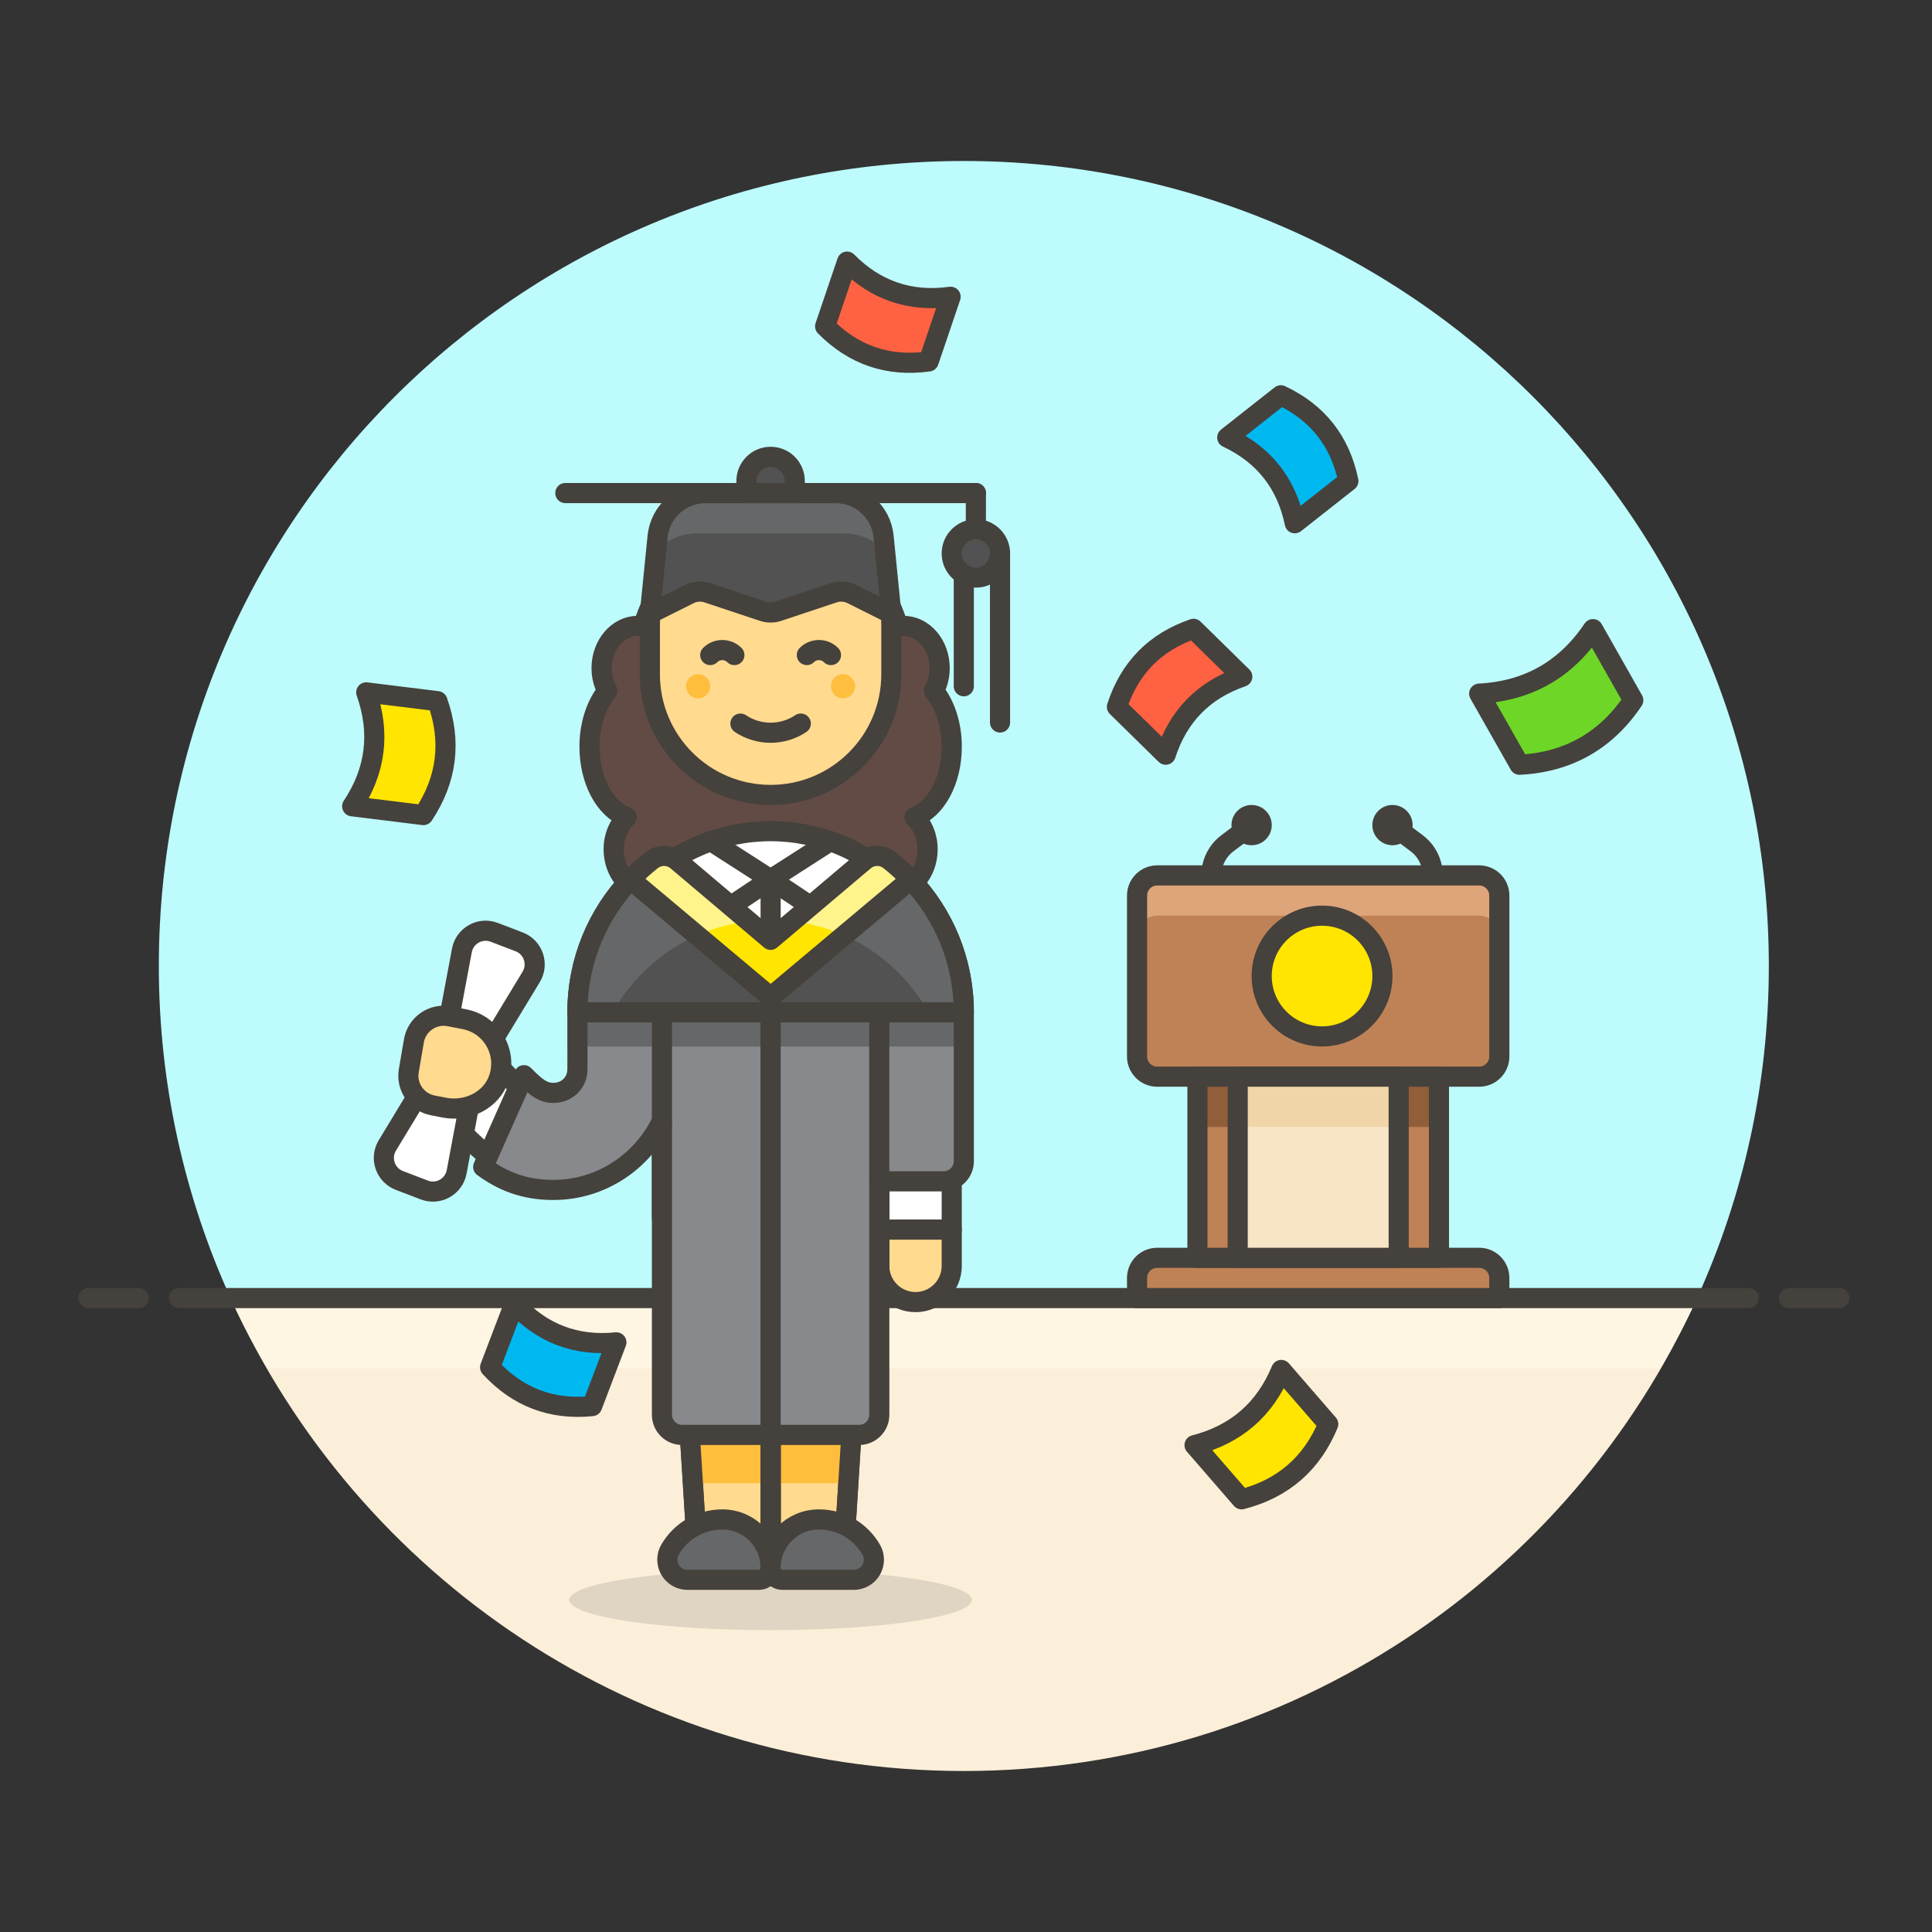 <?xml version="1.0" encoding="utf-8"?>
<!-- Generator: Adobe Illustrator 21.0.0, SVG Export Plug-In . SVG Version: 6.00 Build 0)  -->
<svg version="1.1" id="Layer_1" xmlns="http://www.w3.org/2000/svg" xmlns:xlink="http://www.w3.org/1999/xlink" x="0px" y="0px"
	 width="96px" height="96px" viewBox="0 0 96 96" enable-background="new 0 0 96 96" xml:space="preserve">
<rect x="0" y="0" width="96" height="96" fill="#333333" stroke="none"/>
<g>
	<g>
		<path fill="#BDFBFC" d="M87.892,48c0-22.091-17.909-40-40-40s-40,17.909-40,40c0,5.885,1.282,11.468,3.564,16.5h72.872
			C86.61,59.468,87.892,53.885,87.892,48z"/>
		<path fill="#FCEFD9" d="M11.455,64.5C17.741,78.357,31.685,88,47.891,88c16.206,0,30.151-9.643,36.436-23.5H11.455z"/>
		<path fill="#FFF5E3" d="M82.499,68c0.659-1.137,1.282-2.296,1.829-3.5H11.455c0.546,1.204,1.17,2.363,1.829,3.5H82.499z"/>
	</g>
	<g>
		
			<line fill="none" stroke="#45413C" stroke-linecap="round" stroke-linejoin="round" stroke-miterlimit="10" x1="8.892" y1="64.5" x2="86.892" y2="64.5"/>
		
			<line fill="none" stroke="#45413C" stroke-linecap="round" stroke-linejoin="round" stroke-miterlimit="10" x1="4.391" y1="64.5" x2="6.891" y2="64.5"/>
		
			<line fill="none" stroke="#45413C" stroke-linecap="round" stroke-linejoin="round" stroke-miterlimit="10" x1="88.892" y1="64.5" x2="91.392" y2="64.5"/>
	</g>
</g>
<g>
	<ellipse opacity="0.15" fill="#45413C" cx="38.291" cy="79.5" rx="10" ry="1.5"/>
	<path fill="#614B44" d="M36.365,47.475c0.614,0.27,1.258,0.425,1.927,0.425c0.668,0,1.312-0.155,1.927-0.425
		c0.432,0.632,1.022,1.025,1.673,1.025c1.325,0,2.4-1.612,2.4-3.6c0-0.207-0.018-0.407-0.041-0.605c0.014,0,0.027,0.005,0.041,0.005
		c0.994,0,1.8-0.94,1.8-2.1c0-0.647-0.256-1.219-0.651-1.604c1.06-0.374,1.851-1.793,1.851-3.496c0-1.122-0.35-2.112-0.886-2.772
		c0.179-0.326,0.286-0.712,0.286-1.128c0-1.16-0.806-2.1-1.8-2.1c-0.085,0-0.167,0.016-0.25,0.029
		c-1.213-3.587-3.601-6.029-6.35-6.029s-5.138,2.442-6.35,6.029c-0.082-0.013-0.164-0.029-0.25-0.029c-0.994,0-1.8,0.94-1.8,2.1
		c0,0.416,0.107,0.802,0.286,1.128c-0.537,0.66-0.886,1.65-0.886,2.772c0,1.704,0.791,3.123,1.851,3.496
		c-0.395,0.385-0.651,0.957-0.651,1.604c0,1.16,0.806,2.1,1.8,2.1c0.014,0,0.027-0.004,0.041-0.005
		c-0.022,0.198-0.041,0.398-0.041,0.605c0,1.988,1.075,3.6,2.4,3.6C35.343,48.5,35.932,48.107,36.365,47.475z"/>
	<path fill="none" stroke="#45413C" stroke-linecap="round" stroke-linejoin="round" stroke-miterlimit="10" d="M36.365,47.475
		c0.614,0.27,1.258,0.425,1.927,0.425c0.668,0,1.312-0.155,1.927-0.425c0.432,0.632,1.022,1.025,1.673,1.025
		c1.325,0,2.4-1.612,2.4-3.6c0-0.207-0.018-0.407-0.041-0.605c0.014,0,0.027,0.005,0.041,0.005c0.994,0,1.8-0.94,1.8-2.1
		c0-0.647-0.256-1.219-0.651-1.604c1.06-0.374,1.851-1.793,1.851-3.496c0-1.122-0.35-2.112-0.886-2.772
		c0.179-0.326,0.286-0.712,0.286-1.128c0-1.16-0.806-2.1-1.8-2.1c-0.085,0-0.167,0.016-0.25,0.029
		c-1.213-3.587-3.601-6.029-6.35-6.029s-5.138,2.442-6.35,6.029c-0.082-0.013-0.164-0.029-0.25-0.029c-0.994,0-1.8,0.94-1.8,2.1
		c0,0.416,0.107,0.802,0.286,1.128c-0.537,0.66-0.886,1.65-0.886,2.772c0,1.704,0.791,3.123,1.851,3.496
		c-0.395,0.385-0.651,0.957-0.651,1.604c0,1.16,0.806,2.1,1.8,2.1c0.014,0,0.027-0.004,0.041-0.005
		c-0.022,0.198-0.041,0.398-0.041,0.605c0,1.988,1.075,3.6,2.4,3.6C35.343,48.5,35.932,48.107,36.365,47.475z"/>
	<path fill="#FFDA8F" stroke="#45413C" stroke-linecap="round" stroke-linejoin="round" stroke-miterlimit="10" d="M32.291,33.5
		c0,3.314,2.686,6,6,6c3.314,0,6-2.686,6-6v-2.4c0-3.314-2.686-6-6-6c-3.314,0-6,2.686-6,6V33.5z"/>
	<circle fill="#FFBE3D" cx="34.689" cy="34.1" r="0.6"/>
	<circle fill="#FFBE3D" cx="41.889" cy="34.1" r="0.6"/>
	<path fill="none" stroke="#45413C" stroke-linecap="round" stroke-linejoin="round" stroke-miterlimit="10" d="M36.791,35.955
		c0.908,0.606,2.092,0.606,3,0"/>
	<path fill="none" stroke="#45413C" stroke-linecap="round" stroke-linejoin="round" stroke-miterlimit="10" d="M35.291,32.549
		c0.331-0.331,0.869-0.331,1.2,0"/>
	<path fill="none" stroke="#45413C" stroke-linecap="round" stroke-linejoin="round" stroke-miterlimit="10" d="M40.091,32.549
		c0.331-0.331,0.869-0.331,1.2,0"/>
	<path fill="#525252" d="M41.519,24.5h-6.456c-1.233,0-2.265,0.934-2.388,2.161L32.291,30.5l1.955-0.978
		c0.285-0.142,0.614-0.166,0.916-0.065l2.749,0.916c0.246,0.082,0.513,0.082,0.759,0l2.749-0.916
		c0.302-0.101,0.631-0.077,0.916,0.065l1.955,0.978l-0.384-3.839C43.785,25.434,42.752,24.5,41.519,24.5z"/>
	<path fill="#656769" d="M34.682,26.5h7.219c0.834,0,1.585,0.342,2.079,0.883l-0.072-0.722c-0.123-1.227-1.155-2.161-2.388-2.161
		h-6.456c-1.233,0-2.265,0.934-2.388,2.161l-0.072,0.722C33.097,26.842,33.849,26.5,34.682,26.5z"/>
	<path fill="none" stroke="#45413C" stroke-linecap="round" stroke-linejoin="round" stroke-miterlimit="10" d="M41.519,24.5h-6.456
		c-1.233,0-2.265,0.934-2.388,2.161L32.291,30.5l1.955-0.978c0.285-0.142,0.614-0.166,0.916-0.065l2.749,0.916
		c0.246,0.082,0.513,0.082,0.759,0l2.749-0.916c0.302-0.101,0.631-0.077,0.916,0.065l1.955,0.978l-0.384-3.839
		C43.785,25.434,42.752,24.5,41.519,24.5z"/>
	
		<line fill="none" stroke="#45413C" stroke-linecap="round" stroke-linejoin="round" stroke-miterlimit="10" x1="28.091" y1="24.5" x2="48.491" y2="24.5"/>
	<path fill="#525252" stroke="#45413C" stroke-linecap="round" stroke-linejoin="round" stroke-miterlimit="10" d="M39.491,23.9
		c0-0.663-0.537-1.2-1.2-1.2c-0.663,0-1.2,0.537-1.2,1.2v0.6h2.4V23.9z"/>
	
		<line fill="none" stroke="#45413C" stroke-linecap="round" stroke-linejoin="round" stroke-miterlimit="10" x1="49.691" y1="35.9" x2="49.691" y2="27.5"/>
	
		<line fill="none" stroke="#45413C" stroke-linecap="round" stroke-linejoin="round" stroke-miterlimit="10" x1="47.891" y1="34.1" x2="47.891" y2="28.536"/>
	
		<line fill="none" stroke="#45413C" stroke-linecap="round" stroke-linejoin="round" stroke-miterlimit="10" x1="48.491" y1="26.3" x2="48.491" y2="24.5"/>
	
		<circle fill="#525252" stroke="#45413C" stroke-linecap="round" stroke-linejoin="round" stroke-miterlimit="10" cx="48.491" cy="27.5" r="1.2"/>
	<polygon fill="#FFDA8F" stroke="#45413C" stroke-linecap="round" stroke-linejoin="round" stroke-miterlimit="10" points="
		38.291,77.9 41.891,77.9 42.491,68.3 38.291,68.3 	"/>
	<polygon fill="#FFBE3D" points="38.291,73.7 38.291,68.3 42.491,68.3 42.154,73.7 	"/>
	<polygon fill="none" stroke="#45413C" stroke-linecap="round" stroke-linejoin="round" stroke-miterlimit="10" points="
		38.291,77.9 41.891,77.9 42.491,68.3 38.291,68.3 	"/>
	<polygon fill="#FFDA8F" stroke="#45413C" stroke-linecap="round" stroke-linejoin="round" stroke-miterlimit="10" points="
		38.291,77.9 34.691,77.9 34.091,68.3 38.291,68.3 	"/>
	<polygon fill="#FFBE3D" points="38.291,73.7 38.291,68.3 34.091,68.3 34.429,73.7 	"/>
	<polygon fill="none" stroke="#45413C" stroke-linecap="round" stroke-linejoin="round" stroke-miterlimit="10" points="
		38.291,77.9 34.691,77.9 34.091,68.3 38.291,68.3 	"/>
	
		<line fill="none" stroke="#45413C" stroke-linecap="round" stroke-linejoin="round" stroke-miterlimit="10" x1="38.291" y1="68.3" x2="38.291" y2="77.9"/>
	<path fill="#656769" stroke="#45413C" stroke-linecap="round" stroke-linejoin="round" stroke-miterlimit="10" d="M34.159,78.5
		c-0.357,0-0.687-0.191-0.866-0.5c-0.179-0.309-0.179-0.691,0-1c0.519-0.897,1.488-1.5,2.599-1.5c1.326,0,2.4,1.075,2.4,2.4
		c0,0.331-0.269,0.6-0.6,0.6H34.159z"/>
	<path fill="#656769" stroke="#45413C" stroke-linecap="round" stroke-linejoin="round" stroke-miterlimit="10" d="M42.424,78.5
		c0.357,0,0.687-0.191,0.866-0.5c0.179-0.309,0.179-0.691,0-1c-0.519-0.897-1.488-1.5-2.599-1.5c-1.326,0-2.4,1.075-2.4,2.4
		c0,0.331,0.269,0.6,0.6,0.6H42.424z"/>
	<path fill="#FFFFFF" stroke="#45413C" stroke-linecap="round" stroke-linejoin="round" stroke-miterlimit="10" d="M47.291,50.3
		c0-4.971-4.029-9-9-9c-4.971,0-9,4.029-9,9v3.3h14.4v7.5h3.6V50.3z"/>
	
		<line fill="none" stroke="#45413C" stroke-linecap="round" stroke-linejoin="round" stroke-miterlimit="10" x1="32.891" y1="60.5" x2="32.891" y2="48.5"/>
	
		<line fill="none" stroke="#45413C" stroke-linecap="round" stroke-linejoin="round" stroke-miterlimit="10" x1="43.691" y1="60.5" x2="43.691" y2="48.5"/>
	
		<line fill="none" stroke="#45413C" stroke-linecap="round" stroke-linejoin="round" stroke-miterlimit="10" x1="38.293" y1="43.7" x2="38.291" y2="56.9"/>
	<path fill="#FFFFFF" stroke="#45413C" stroke-linecap="round" stroke-linejoin="round" stroke-miterlimit="10" d="M36.309,45.022
		l1.983-1.321L38.29,43.7l0.001-0.001l-2.959-1.901c-0.639,0.222-1.245,0.515-1.809,0.868L36.309,45.022z"/>
	<path fill="#FFFFFF" stroke="#45413C" stroke-linecap="round" stroke-linejoin="round" stroke-miterlimit="10" d="M40.274,45.022
		l-1.983-1.321l0.002-0.001l-0.002-0.001l2.959-1.901c0.639,0.222,1.245,0.515,1.809,0.868L40.274,45.022z"/>
	<path fill="#FFDA8F" stroke="#45413C" stroke-linecap="round" stroke-linejoin="round" stroke-miterlimit="10" d="M43.691,62.9
		c0,0.994,0.806,1.8,1.8,1.8c0.994,0,1.8-0.806,1.8-1.8v-1.8h-3.6V62.9z"/>
	<path fill="#FFDA8F" stroke="#45413C" stroke-linecap="round" stroke-linejoin="round" stroke-miterlimit="10" d="M32.891,52.001
		c0,0,0,0.72,0,1.128c0,2.937-2.371,5.398-5.4,5.398c-2.685,0-3.864-1.626-5.773-3.534c-0.703-0.703-0.703-1.842,0-2.545
		c0.703-0.703,1.842-0.703,2.545,0c1.545,1.545,2.067,2.458,3.227,2.458c1.057,0,1.8-0.812,1.8-1.775
		c0-0.37,0.002-1.128,0.002-1.128H32.891z"/>
	<path fill="#FFFFFF" stroke="#45413C" stroke-linecap="round" stroke-linejoin="round" stroke-miterlimit="10" d="M24.264,52.447
		c1.545,1.545,2.067,2.458,3.227,2.458c1.057,0,1.8-0.812,1.8-1.775c0-0.37,0.002-1.128,0.002-1.128h3.598c0,0,0,0.72,0,1.128
		c0,2.937-2.371,5.398-5.4,5.398c-2.685,0-3.864-1.626-5.773-3.534L24.264,52.447z"/>
	<path fill="#87898C" d="M31.329,43.696c-1.634,1.72-2.638,4.043-2.638,6.604v1.8h0.003l-0.003,1.03c0,0.67-0.515,1.175-1.2,1.175
		c-0.5,0-0.844-0.253-1.455-0.88l-2.026,4.559c0.937,0.684,2.005,1.143,3.482,1.143c2.386,0,4.434-1.41,5.4-3.43V70.3
		c0,0.552,0.448,1,1,1h4.4V49.54L31.329,43.696z"/>
	<path fill="#656769" d="M31.329,43.696c-1.634,1.72-2.638,4.043-2.638,6.604v1.701h9.6V49.54L31.329,43.696z"/>
	<path fill="none" stroke="#45413C" stroke-linecap="round" stroke-linejoin="round" stroke-miterlimit="10" d="M31.329,43.696
		c-1.634,1.72-2.638,4.043-2.638,6.604v1.8h0.003l-0.003,1.03c0,0.67-0.515,1.175-1.2,1.175c-0.5,0-0.844-0.253-1.455-0.88
		l-2.026,4.559c0.937,0.684,2.005,1.143,3.482,1.143c2.386,0,4.434-1.41,5.4-3.43V70.3c0,0.552,0.448,1,1,1h4.4V49.54L31.329,43.696
		z"/>
	<g>
		<path fill="#87898C" d="M45.254,43.696l-6.962,5.844V71.3h4.4c0.552,0,1-0.448,1-1V58.7h3.2c0.552,0,1-0.448,1-1v-7.4
			C47.891,47.74,46.888,45.416,45.254,43.696z"/>
	</g>
	<path fill="#656769" d="M45.254,43.696l-6.962,5.844v2.461h9.6V50.3C47.891,47.74,46.888,45.416,45.254,43.696z"/>
	<g>
		<path fill="none" stroke="#45413C" stroke-linecap="round" stroke-linejoin="round" stroke-miterlimit="10" d="M45.254,43.696
			l-6.962,5.844v0.76v21h4.4c0.552,0,1-0.448,1-1V58.7h3.2c0.552,0,1-0.448,1-1v-7.4C47.891,47.74,46.888,45.416,45.254,43.696z"/>
	</g>
	
		<line fill="none" stroke="#45413C" stroke-linecap="round" stroke-linejoin="round" stroke-miterlimit="10" x1="32.891" y1="48.5" x2="32.891" y2="55.7"/>
	
		<line fill="none" stroke="#45413C" stroke-linecap="round" stroke-linejoin="round" stroke-miterlimit="10" x1="43.691" y1="48.5" x2="43.691" y2="58.7"/>
	<path fill="#525252" d="M38.291,49.54c0,0-3.909-3.281-6.959-5.841C29.7,45.42,28.691,47.74,28.691,50.3h19.2
		c0-2.56-1.008-4.88-2.641-6.601L38.291,49.54z"/>
	<path fill="#656769" d="M46.138,50.3h1.754c0-2.56-1.008-4.88-2.641-6.601l-3.311,2.779C43.717,47.268,45.19,48.615,46.138,50.3z"
		/>
	<path fill="#656769" d="M34.644,46.478c-1.073-0.901-2.244-1.883-3.311-2.779C29.7,45.42,28.691,47.74,28.691,50.3h1.754
		C31.393,48.615,32.866,47.268,34.644,46.478z"/>
	<path fill="none" stroke="#45413C" stroke-linecap="round" stroke-linejoin="round" stroke-miterlimit="10" d="M38.291,49.54
		c0,0-3.909-3.281-6.959-5.841C29.7,45.42,28.691,47.74,28.691,50.3h19.2c0-2.56-1.008-4.88-2.641-6.601L38.291,49.54z"/>
	<path fill="#FFE500" d="M31.333,43.699c3.049,2.559,6.959,5.841,6.959,5.841l6.959-5.841c-0.326-0.343-0.675-0.663-1.047-0.955
		c-0.374-0.294-0.9-0.283-1.263,0.024L38.291,46.7l-4.648-3.933c-0.362-0.306-0.89-0.317-1.263-0.023
		C32.008,43.036,31.659,43.356,31.333,43.699z"/>
	<path fill="#FFF48C" d="M41.939,46.478l3.311-2.779c-0.326-0.343-0.675-0.663-1.047-0.955c-0.374-0.294-0.9-0.284-1.263,0.024
		l-3.554,3.007C40.285,45.883,41.142,46.124,41.939,46.478z"/>
	<path fill="#FFF48C" d="M37.197,45.774l-3.554-3.007c-0.362-0.306-0.89-0.317-1.263-0.023c-0.372,0.292-0.722,0.612-1.047,0.955
		c1.067,0.896,2.237,1.878,3.311,2.779C35.441,46.124,36.298,45.883,37.197,45.774z"/>
	<path fill="none" stroke="#45413C" stroke-linecap="round" stroke-linejoin="round" stroke-miterlimit="10" d="M31.333,43.699
		c3.049,2.559,6.959,5.841,6.959,5.841l6.959-5.841c-0.326-0.343-0.675-0.663-1.047-0.955c-0.374-0.294-0.9-0.283-1.263,0.024
		L38.291,46.7l-4.648-3.933c-0.362-0.306-0.89-0.317-1.263-0.023C32.008,43.036,31.659,43.356,31.333,43.699z"/>
	<path fill="#FFFFFF" stroke="#45413C" stroke-linecap="round" stroke-linejoin="round" stroke-miterlimit="10" d="M22.691,58.23
		c-0.138,0.736-0.909,1.167-1.608,0.9l-1.237-0.473c-0.699-0.267-0.986-1.103-0.598-1.743l2.732-4.507l0.971-5.18
		c0.138-0.736,0.909-1.167,1.608-0.9l1.237,0.473c0.699,0.267,0.986,1.103,0.598,1.743l-2.732,4.507L22.691,58.23z"/>
	<path fill="#FFDA8F" stroke="#45413C" stroke-linecap="round" stroke-linejoin="round" stroke-miterlimit="10" d="M23.082,50.645
		c0.59,0.114,1.102,0.451,1.438,0.949c0.391,0.579,0.494,1.296,0.271,1.975c-0.361,1.101-1.574,1.689-2.712,1.469l-0.572-0.111
		c-0.802-0.155-1.332-0.922-1.194-1.727l0.253-1.479c0.142-0.83,0.938-1.381,1.764-1.221L23.082,50.645z"/>
	<path fill="none" stroke="#45413C" stroke-linecap="round" stroke-linejoin="round" stroke-miterlimit="10" d="M60.192,44.499v-1
		c0-0.63,0.296-1.222,0.8-1.6l1.2-0.9"/>
	<g>
		<path fill="#45413C" d="M62.192,39.999c-0.552,0-1,0.448-1,1c0,0.552,0.448,1,1,1s1-0.448,1-1
			C63.192,40.446,62.744,39.999,62.192,39.999L62.192,39.999z"/>
	</g>
	<path fill="none" stroke="#45413C" stroke-linecap="round" stroke-linejoin="round" stroke-miterlimit="10" d="M71.192,44.499v-1
		c0-0.63-0.296-1.222-0.8-1.6l-1.2-0.9"/>
	<g>
		<path fill="#45413C" d="M69.192,39.999c-0.552,0-1,0.448-1,1c0,0.552,0.448,1,1,1s1-0.448,1-1
			C70.192,40.446,69.744,39.999,69.192,39.999L69.192,39.999z"/>
	</g>
	<path fill="#BF8256" stroke="#45413C" stroke-linecap="round" stroke-linejoin="round" stroke-miterlimit="10" d="M73.5,62.5h-16
		c-0.552,0-1,0.448-1,1v1h18v-1C74.5,62.948,74.052,62.5,73.5,62.5z"/>
	<path fill="#BF8256" d="M73.5,43.499h-16c-0.552,0-1,0.448-1,1v8c0,0.552,0.448,1,1,1h16c0.552,0,1-0.448,1-1v-8
		C74.5,43.946,74.052,43.499,73.5,43.499z"/>
	<path fill="#DEA47A" d="M73.5,43.5h-16c-0.552,0-1,0.448-1,1v2c0-0.552,0.448-1,1-1h16c0.552,0,1,0.448,1,1v-2
		C74.5,43.948,74.052,43.5,73.5,43.5z"/>
	<path fill="none" stroke="#45413C" stroke-linecap="round" stroke-linejoin="round" stroke-miterlimit="10" d="M73.5,43.499h-16
		c-0.552,0-1,0.448-1,1v8c0,0.552,0.448,1,1,1h16c0.552,0,1-0.448,1-1v-8C74.5,43.946,74.052,43.499,73.5,43.499z"/>
	<rect x="59.5" y="53.499" fill="#BF8256" width="12" height="9.001"/>
	<rect x="59.5" y="53.499" fill="#915E3A" width="12" height="2.5"/>
	
		<rect x="59.5" y="53.499" fill="none" stroke="#45413C" stroke-linecap="round" stroke-linejoin="round" stroke-miterlimit="10" width="12" height="9.001"/>
	
		<circle fill="#FFE500" stroke="#45413C" stroke-linecap="round" stroke-linejoin="round" stroke-miterlimit="10" cx="65.692" cy="48.499" r="3"/>
	<rect x="61.5" y="53.499" fill="#F7E5C6" width="8" height="9.001"/>
	<rect x="61.5" y="53.5" fill="#F0D5A8" width="8" height="2.5"/>
	
		<rect x="61.5" y="53.499" fill="none" stroke="#45413C" stroke-linecap="round" stroke-linejoin="round" stroke-miterlimit="10" width="8" height="9.001"/>
	<path fill="#6DD627" stroke="#45413C" stroke-linecap="round" stroke-linejoin="round" stroke-miterlimit="10" d="M81.157,34.795
		c-1.35,2.011-3.235,3.079-5.653,3.205L73.5,34.467c2.419-0.126,4.303-1.195,5.654-3.206L81.157,34.795z"/>
	<path fill="#00B8F0" stroke="#45413C" stroke-linecap="round" stroke-linejoin="round" stroke-miterlimit="10" d="M63.644,19.642
		c1.829,0.861,2.947,2.281,3.356,4.261L64.337,26c-0.408-1.98-1.527-3.4-3.356-4.261L63.644,19.642z"/>
	<path fill="#00B8F0" stroke="#45413C" stroke-linecap="round" stroke-linejoin="round" stroke-miterlimit="10" d="M29.422,69.869
		c-2.011,0.202-3.701-0.441-5.069-1.929l1.206-3.168c1.368,1.488,3.058,2.131,5.069,1.929L29.422,69.869z"/>
	<path fill="#FF6242" stroke="#45413C" stroke-linecap="round" stroke-linejoin="round" stroke-miterlimit="10" d="M46.144,17.961
		c-2.006,0.275-3.72-0.307-5.144-1.746L42.091,13c1.424,1.439,3.138,2.022,5.144,1.746L46.144,17.961z"/>
	<path fill="#FF6242" stroke="#45413C" stroke-linecap="round" stroke-linejoin="round" stroke-miterlimit="10" d="M55.5,35.122
		c0.623-1.926,1.891-3.219,3.806-3.876l2.423,2.378c-1.915,0.658-3.183,1.95-3.806,3.876L55.5,35.122z"/>
	<path fill="#FFE500" stroke="#45413C" stroke-linecap="round" stroke-linejoin="round" stroke-miterlimit="10" d="M21.736,34.84
		c0.71,2.003,0.478,3.889-0.698,5.66L17.5,40.064c1.176-1.77,1.409-3.657,0.698-5.66L21.736,34.84z"/>
	<path fill="#FFE500" stroke="#45413C" stroke-linecap="round" stroke-linejoin="round" stroke-miterlimit="10" d="M66,70.764
		c-0.813,1.963-2.249,3.209-4.308,3.736l-2.335-2.692c2.059-0.527,3.495-1.773,4.308-3.736L66,70.764z"/>
</g>
</svg>
